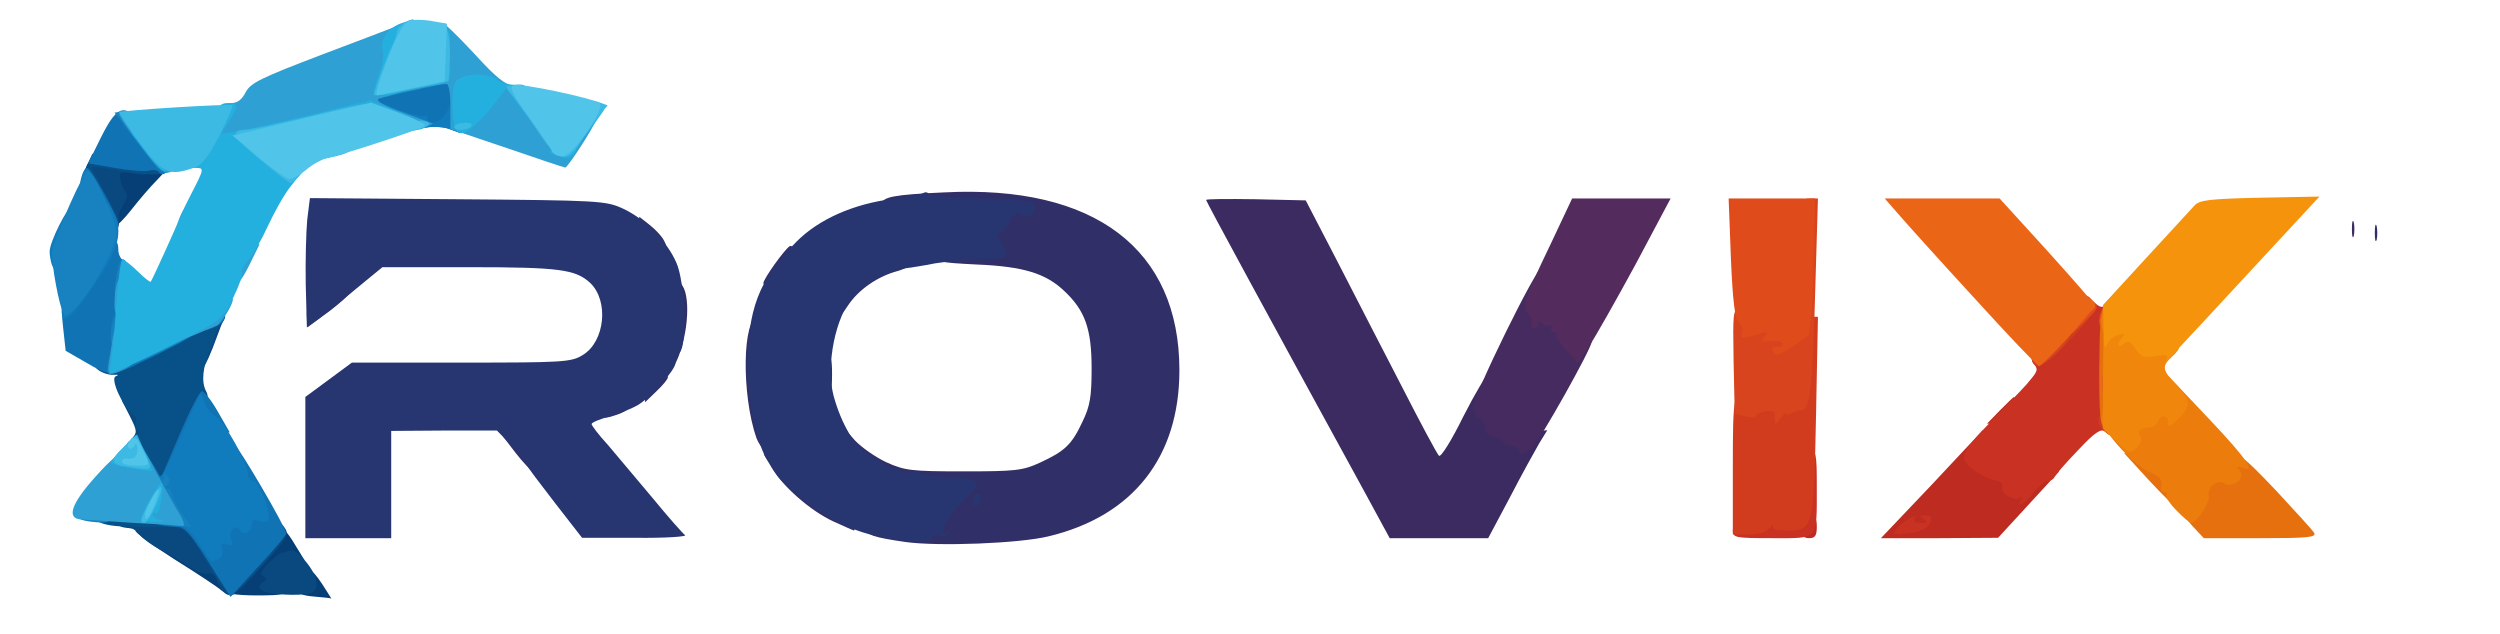 <?xml version="1.0" encoding="utf-8"?>
<!DOCTYPE svg PUBLIC "-//W3C//DTD SVG 1.0//EN" "http://www.w3.org/TR/2001/REC-SVG-20010904/DTD/svg10.dtd">
<svg version="1.0" xmlns="http://www.w3.org/2000/svg" width="655px" height="166px" viewBox="0 0 655 166" preserveAspectRatio="xMidYMid meet">
 <g fill="#053f75">
  <path d="M82.3 156.3 c-3.5 -0.3 -4.3 -0.8 -4.3 -2.4 0 -1 0.5 -1.9 1 -1.9 0.6 0 1 -0.7 1 -1.5 0 -2.6 1.6 -1.7 4.4 2.5 1.4 2.2 2.5 3.9 2.4 3.8 -0.2 -0.1 -2.2 -0.3 -4.5 -0.5z"/>
  <path d="M58 154.7 c-0.8 -0.8 -6.3 -4.4 -12.2 -8.1 -6 -3.8 -10.6 -7.2 -10.3 -7.6 0.3 -0.4 -0.3 -0.7 -1.2 -0.6 -0.9 0 -1.8 -0.5 -2 -1.2 -0.4 -1 0.5 -1.3 3.3 -1 3.2 0.2 4 0.7 4.2 2.6 0.3 1.6 1 2.2 2.8 2.2 2.9 0 8.4 2.6 8.4 4 0 0.5 1.9 1.3 4.2 1.7 3.3 0.7 4.4 1.4 4.9 3.3 0.4 1.4 0.7 2 0.8 1.4 0.2 -1.6 11.1 -13.4 12.4 -13.4 0.7 0 2.4 2 3.8 4.4 l2.7 4.4 -3.4 1.8 c-3.3 1.8 -4.4 3.4 -2.4 3.4 0.6 0 1 0.9 1 2 0 1.8 -0.7 2 -7.8 2 -5.1 0 -8.3 -0.5 -9.2 -1.3z"/>
  <path d="M28 58.5 c0 -0.8 -0.4 -1.5 -1 -1.5 -0.5 0 -1 -1.6 -1 -3.5 0 -1.9 0.5 -3.5 1 -3.5 0.6 0 1 -1.9 1 -4.1 l0 -4.2 7.7 0.7 c4.2 0.3 7.8 0.8 8.1 1.1 0.3 0.2 -0.9 1.9 -2.6 3.6 -1.7 1.7 -4.8 5.3 -6.9 8 -3.8 4.8 -6.3 6.2 -6.3 3.4z"/>
 </g>
 <g fill="#312f67">
  <path d="M237.2 142 c-8.2 -1.2 -10.2 -1.8 -10.2 -3.5 0 -1.1 1.8 -1.4 8.2 -1.2 5.6 0.1 8.2 -0.2 8.5 -1 0.3 -0.7 1.5 -2.8 2.8 -4.8 l2.4 -3.5 -4.7 0 c-5.7 0 -15.5 -2.4 -16 -3.9 -0.2 -0.6 -0.9 -1.1 -1.6 -1.1 -0.8 0 -2.5 -0.9 -4 -2.1 -1.9 -1.5 -2.6 -3 -2.6 -5.5 0 -1.9 0.2 -3.4 0.5 -3.4 0.3 0 1.9 1.5 3.5 3.4 1.7 1.8 5.4 4.4 8.2 5.7 4.8 2.2 6.6 2.4 20.3 2.4 13.5 0 15.5 -0.2 20 -2.3 6.5 -3 8.3 -4.7 11.1 -10.7 2 -4.1 2.4 -6.6 2.4 -14 0 -10.3 -1.7 -15.1 -7.1 -20.2 -4.9 -4.7 -10.8 -6.5 -23.1 -7 -9.7 -0.5 -10.8 -0.7 -10.8 -2.4 0 -1.7 0.8 -1.9 6.5 -1.9 l6.5 0 0 -3.4 c0 -2.1 0.6 -3.6 1.5 -4 0.8 -0.3 1.5 -1 1.5 -1.6 0 -0.6 -5.4 -1 -15 -1 -12.1 0 -15 -0.3 -15 -1.4 0 -2 3 -2.6 16.5 -3.2 39.3 -2 61.5 14.9 61.5 46.6 0 22.8 -12.2 38.2 -34.2 43.5 -7.7 1.9 -29.1 2.7 -37.6 1.5z"/>
  <path d="M218.3 136.6 c-6 -2.8 -13.3 -9.2 -16.2 -14.2 l-2 -3.4 2.9 0 c2.8 0 3 0.3 3 3.5 0 3.1 0.3 3.5 2.6 3.5 2.2 0 10.3 5.2 11.2 7.3 0.2 0.4 1.2 0.7 2.3 0.7 1.4 0 1.9 0.7 1.9 2.5 0 1.4 -0.1 2.5 -0.2 2.5 -0.2 0 -2.6 -1.1 -5.5 -2.4z"/>
  <path d="M135.2 118.8 l-3.3 -4.3 2.6 -0.3 c1.4 -0.2 3.3 0.2 4.1 0.9 1.5 1.2 2 7.9 0.6 7.9 -0.4 0 -2.2 -1.9 -4 -4.2z"/>
  <path d="M198.2 114.8 c-4 -11.4 -3.7 -31.8 0.5 -31.8 1.3 0 1.5 1.1 1 7.3 -0.4 3.9 -0.2 9.9 0.3 13.2 2.3 13.7 2.3 14.5 0.8 14.5 -0.8 0 -1.9 -1.5 -2.6 -3.2z"/>
  <path d="M158 107.4 c0 -2.1 0.5 -2.4 3.5 -2.4 2.2 0 3.5 0.5 3.5 1.3 0 0.8 -1.6 1.8 -3.5 2.4 -3.3 1.1 -3.5 1 -3.5 -1.3z"/>
  <path d="M169 101.7 c0 -3.4 0.2 -3.7 3 -3.7 1.7 0 3 0.4 3 0.8 0 0.5 -1.3 2.1 -3 3.7 l-3 2.9 0 -3.7z"/>
  <path d="M214 98 c0 -4.3 0.3 -5 2 -5 1.7 0 2 0.7 2 5 0 4.3 -0.3 5 -2 5 -1.7 0 -2 -0.7 -2 -5z"/>
  <path d="M174 93.5 c0 -1.9 0.5 -3.5 1 -3.5 0.6 0 1 -3.3 1 -8 0 -6.2 0.3 -8 1.4 -8 3.1 0 3.6 9.7 0.9 17.9 -1.9 6 -4.3 6.9 -4.3 1.6z"/>
  <path d="M80.4 82.9 c-0.1 -2.5 0.2 -2.9 2.7 -2.9 2.4 0 2.9 -0.4 2.9 -2.5 0 -2.2 0.4 -2.5 3.7 -2.5 l3.6 0 -2.2 2.4 c-1.2 1.3 -4.1 3.7 -6.4 5.3 l-4.2 3.1 -0.1 -2.9z"/>
  <path d="M218 80.6 c0 -2 0.5 -3.6 1 -3.6 0.6 0 1 -0.5 1 -1.1 0 -2 2.9 -3.9 5.9 -3.9 2.4 0 3.1 -0.4 3.1 -1.9 0 -2.2 1.9 -3.1 6.6 -3.1 4.8 0 4.5 2.6 -0.4 4 -5.2 1.4 -10.2 4.8 -13 9 -3.1 4.7 -4.2 4.9 -4.2 0.6z"/>
  <path d="M200 74.2 c0 -1.1 5.5 -8.8 6.9 -9.7 0.7 -0.4 1.1 0.7 1.1 2.9 0 2 -0.4 3.6 -0.9 3.6 -0.5 0 -1.1 0.9 -1.4 2 -0.3 1.4 -1.4 2 -3.1 2 -1.4 0 -2.6 -0.4 -2.6 -0.8z"/>
  <path d="M168.2 63.4 c-0.7 -0.8 -1.2 -2.6 -1 -4 l0.3 -2.6 2.8 2.2 c1.5 1.2 3.2 3 3.7 4.1 0.9 1.7 0.7 1.9 -1.7 1.9 -1.5 -0.1 -3.4 -0.7 -4.1 -1.6z"/>
  <path d="M622.2 61 c0 -1.9 0.2 -2.7 0.5 -1.7 0.2 0.9 0.2 2.5 0 3.5 -0.3 0.9 -0.5 0.1 -0.5 -1.8z"/>
 </g>
 <g fill="#3b2b61">
  <path d="M357.2 128.3 c-24.3 -44.4 -41.2 -75.5 -41.2 -75.9 0 -0.3 5.9 -0.3 13 -0.2 l13.1 0.3 8.3 16 c4.5 8.8 12.2 23.7 17 33 4.8 9.4 9.1 17.4 9.6 17.9 0.5 0.5 3.3 -4 6.4 -10.3 3.1 -6.1 6.1 -11.1 6.6 -11.1 1.5 0 1.2 7 -0.2 7 -0.8 0.1 -0.6 0.6 0.5 1.4 0.9 0.7 1.7 2 1.7 2.9 0 0.9 1.1 1.9 2.5 2.3 1.4 0.3 2.5 1 2.5 1.4 0 0.5 1.9 0.6 4.2 0.2 l4.2 -0.5 -2.1 3.4 c-1.1 1.9 -4.6 8.2 -7.7 14.2 l-5.7 10.7 -12.9 0 -12.9 0 -6.9 -12.7z"/>
  <path d="M616.2 60 c0 -1.9 0.2 -2.7 0.5 -1.7 0.2 0.9 0.2 2.5 0 3.5 -0.3 0.9 -0.5 0.1 -0.5 -1.8z"/>
 </g>
 <g fill="#273671">
  <path d="M234.7 141.3 c-0.1 0 -1.7 -0.3 -3.5 -0.6 -6.5 -1 -13.4 -4.2 -20 -9.2 -3.7 -2.8 -7.2 -6.1 -7.7 -7.2 -0.6 -1.2 -1.6 -2.8 -2.3 -3.6 -2.5 -3 -5.3 -15.6 -5.3 -24.2 -0.1 -15.3 2.9 -23.3 12.7 -33.1 5.9 -6 15.1 -10 25.4 -11.3 3.8 -0.5 7.3 -1.2 7.9 -1.5 0.5 -0.4 1.2 -0.2 1.5 0.2 0.3 0.5 5.4 1 11.3 1.1 5.9 0.1 11.7 0.3 12.8 0.6 1.1 0.2 2.3 0.4 2.8 0.4 1.1 0.1 0.9 2.9 -0.3 3.6 -0.6 0.4 -1.7 0.2 -2.4 -0.4 -0.9 -0.8 -1.7 -0.3 -3 1.9 -0.9 1.7 -2.2 3 -2.8 3 -0.7 0 -0.7 0.4 0 1.2 0.5 0.7 1.2 2.2 1.6 3.4 0.6 2 0.3 2.1 -6.1 2.3 -3.8 0.1 -9.3 0.6 -12.3 1.1 -3 0.6 -6.8 1.2 -8.5 1.4 -3.5 0.4 -10.2 4.1 -12.8 7.1 -4.8 5.3 -7.4 18.2 -5.3 26.2 2 7.3 5.6 13.5 9.1 15.3 1.6 0.8 3.6 2.1 4.3 2.8 0.8 0.7 2.1 1.1 2.8 0.8 0.8 -0.3 1.4 0 1.4 0.5 0 0.7 1.1 0.9 2.5 0.7 1.4 -0.3 2.5 -0.2 2.5 0.2 0 0.3 2.6 0.8 5.7 0.9 10.1 0.4 11.3 1.3 6.6 5.4 -4.2 3.7 -8.4 11.1 -5.1 9.1 0.6 -0.4 0.8 -0.3 0.5 0.4 -0.4 0.5 -1.6 0.8 -2.7 0.5 -1.1 -0.3 -2 0 -2 0.6 0 0.8 -1.6 1.1 -4.6 0.9 -2.5 -0.2 -4.6 -0.4 -4.7 -0.5z"/>
  <path d="M80 122.5 l0 -18.5 6.1 -4.5 6.1 -4.5 28.7 0 c26.6 0 28.8 -0.1 31.8 -2 5.8 -3.5 6.9 -14.2 1.9 -18.9 -3.8 -3.5 -8 -4.1 -31.7 -4.1 l-22.7 0 -4.4 3.6 c-2.3 1.9 -5.2 4.3 -6.3 5.2 -1.1 0.9 -3.6 2.9 -5.5 4.3 l-3.6 2.6 -0.3 -11.3 c-0.1 -6.2 0.1 -13.8 0.4 -16.9 l0.7 -5.6 38.7 0.3 c36.9 0.3 38.8 0.4 43.2 2.4 5.9 2.7 11.6 8.5 14.1 14.2 2.3 5.1 2.9 21.5 0.9 23.5 -0.6 0.6 -1.1 1.8 -1.1 2.7 0 1.9 -6.3 9 -10 11.2 -1.4 0.8 -4.6 2.1 -7.2 2.9 -2.7 0.7 -4.8 1.6 -4.8 2 0 0.4 1.9 2.9 4.3 5.5 2.3 2.7 7.6 9 11.7 13.9 4.1 5 7.9 9.3 8.5 9.7 0.5 0.4 -5.3 0.8 -13 0.7 l-14 0 -7 -9 c-3.8 -4.9 -7.5 -9.8 -8.1 -10.9 -0.5 -1 -2.4 -3.3 -4.1 -5 l-3.1 -3.2 -13.9 0 -13.8 0.1 0 14.1 0 14 -11.2 0 -11.3 0 0 -18.5z"/>
  <path d="M255 131.6 c0 -0.8 0.5 -1.8 1 -2.1 0.6 -0.3 1 0.1 1 0.9 0 0.8 -0.4 1.8 -1 2.1 -0.5 0.3 -1 -0.1 -1 -0.9z"/>
 </g>
 <g fill="#452b5f">
  <path d="M398 118 c0 -0.5 -0.9 -1 -2 -1 -1.1 0 -2 -0.4 -2 -0.9 0 -0.5 -1.1 -1.2 -2.5 -1.5 -1.6 -0.4 -2.5 -1.3 -2.5 -2.5 0 -1 -0.7 -2.1 -1.5 -2.5 -0.8 -0.3 -1.5 -1.6 -1.5 -3 0 -2.9 16.5 -36.6 18 -36.6 1.3 0 1.3 5.6 0 8 -0.9 1.6 -0.5 2.1 2.5 3.1 1.9 0.7 3.8 2.2 4.1 3.3 0.9 2.7 2.9 4.6 4.8 4.6 0.9 0 1.6 0.3 1.6 0.6 0 1.7 -13.7 26.1 -15.5 27.6 -2.3 2 -3.5 2.2 -3.5 0.8z"/>
 </g>
 <g fill="#0a4880">
  <path d="M58.3 154.8 c-0.6 -0.7 -1.3 -2.1 -1.6 -3.1 -0.4 -1.1 -1.4 -1.7 -2.4 -1.4 -1 0.2 -3.1 -0.6 -4.8 -1.8 -1.6 -1.2 -4.9 -3.2 -7.2 -4.3 -2.3 -1.2 -4.8 -3 -5.5 -3.9 -0.7 -1 -1.9 -1.8 -2.5 -1.9 -2.9 -0.2 -3.3 -0.5 -3.3 -1.9 0 -2.4 19.1 -2.2 21.2 0.3 2.3 2.7 5.8 9.2 5.8 10.8 0 0.8 0.6 1.4 1.4 1.4 1.5 0 2.6 2.1 2.6 5.1 0 2.1 -2.3 2.5 -3.7 0.7z"/>
  <path d="M70.3 155.3 c-2.5 -0.5 -3 -1.8 -1.2 -2.9 0.8 -0.5 0.7 -0.9 -0.1 -1.4 -1 -0.6 -0.6 -1.5 1.3 -3.4 1.5 -1.5 2.9 -2.6 3.2 -2.7 0.2 0 1.2 -0.2 2.1 -0.6 1.2 -0.4 2.6 0.5 4.5 2.8 3.2 3.8 3.7 7.4 1.3 8.3 -1.7 0.6 -7.5 0.6 -11.1 -0.1z"/>
  <path d="M63 150.7 c0 -2 0.4 -3.7 1 -3.7 0.5 0 2 -1.1 3.4 -2.5 1.4 -1.4 3 -2.5 3.6 -2.5 0.5 0 1 -1.1 1 -2.5 0 -2.9 1.5 -3.3 2.9 -0.7 0.7 1.3 -0.4 3.1 -5.5 8.7 l-6.4 6.9 0 -3.7z"/>
  <path d="M40 122.5 c0 -0.9 -0.9 -1.5 -2.5 -1.5 -1.8 0 -2.5 -0.5 -2.5 -2 0 -1.1 -0.5 -2 -1.2 -2 -0.6 0 -0.4 -0.8 0.6 -1.9 1.6 -1.8 1.6 -2.1 -0.4 -6.1 l-2.1 -4.1 3.3 0.3 c3 0.3 3.4 0.7 4.2 4.6 0.5 2.3 1.2 4.2 1.5 4.2 0.6 0 2.1 -3 4 -8.2 0.9 -2.3 1.6 -2.8 4.6 -2.8 3.2 0 3.5 0.3 3.5 2.9 0 3.3 -3.8 13.1 -5.1 13.1 -0.5 0 -0.9 1.1 -0.9 2.5 0 2.2 -0.4 2.5 -3.5 2.5 -2.4 0 -3.5 -0.5 -3.5 -1.5z"/>
  <path d="M50 96.8 c0 -1.3 0.8 -4.9 1.7 -8 1.6 -5.1 2.1 -5.8 4.4 -5.8 l2.7 0 -3 8 c-3 7.7 -5.8 10.5 -5.8 5.8z"/>
  <path d="M27.4 58.8 c-0.4 -1.3 -1.7 -3.9 -3 -5.8 -2.6 -3.7 -3 -7 -1.4 -10.1 1.2 -2.1 3.6 -2.3 11.4 -1.3 3.7 0.5 4.6 1.1 4.6 2.6 0 1.7 -0.5 1.9 -4 1.3 -3.7 -0.6 -3.9 -0.5 -3.5 1.6 0.3 1.2 0.9 2.7 1.4 3.2 0.6 0.6 0.4 1.8 -0.5 3.2 -0.8 1.3 -1.4 2.7 -1.3 3.1 0.8 4.4 -2.4 6.2 -3.7 2.2z"/>
 </g>
 <g fill="#532c5d">
  <path d="M410.4 91.8 c-1.6 -1.8 -2.8 -3.6 -2.6 -4 0.1 -0.5 -0.3 -0.8 -0.9 -0.8 -0.5 0 -0.7 -0.6 -0.3 -1.2 0.4 -0.7 0.4 -1 -0.1 -0.6 -0.4 0.4 -1.4 0.3 -2.2 -0.3 -0.9 -0.9 -1.3 -0.8 -1.3 0 0 0.6 -0.5 1.1 -1.1 1.1 -0.6 0 -0.9 -0.6 -0.7 -1.2 0.3 -0.7 -0.1 -1.8 -0.8 -2.5 -1.7 -1.8 -1 -4.1 5.7 -18 l5.8 -12.3 12.9 0 12.9 0 -9.2 17.3 c-5.1 9.4 -10.6 19.1 -12.2 21.5 l-2.9 4.2 -3 -3.2z"/>
 </g>
 <g fill="#085088">
  <path d="M55.5 149.4 c-7.5 -12.2 -6.5 -11.5 -16.3 -11.3 -9.9 0.1 -14.2 -0.7 -14.2 -2.7 0 -1.1 1.9 -1.4 8.3 -1.4 12.1 0 18.8 1 19.5 2.9 0.3 0.9 0.8 1.8 1.1 2.1 1.4 1.2 6.1 9.1 6.1 10.2 0 0.9 0.3 0.9 1.2 0 0.7 -0.7 2 -1.2 3 -1.2 1.2 0 1.8 -0.8 1.8 -2.3 0 -2.7 4.8 -7.7 7.3 -7.7 0.9 0 1.7 0.7 1.7 1.6 0 1.8 -12.9 16.4 -14.5 16.4 -0.5 0 -2.8 -3 -5 -6.6z"/>
  <path d="M36 122.8 c-3.6 -6.3 -3.6 -6.3 -0.9 -8.1 1.3 -1 1.7 -1.7 1 -2.2 -0.6 -0.3 -0.8 -1.1 -0.5 -1.7 0.4 -0.6 0 -1.6 -0.8 -2.2 -2.6 -1.9 -6 -9.4 -4.5 -10 0.8 -0.3 0.7 -0.5 -0.3 -0.4 -2 0.2 -5 -1.2 -5 -2.3 0 -0.5 0.6 -0.9 1.3 -0.9 0.7 0 7.3 -2.9 14.7 -6.5 12.5 -6.1 18 -7.8 18 -5.6 0 0.5 -0.6 1.6 -1.2 2.3 -0.7 0.7 -1.3 1.8 -1.4 2.3 0 0.6 -0.6 2.4 -1.3 4 -2 4.6 -2.4 8.6 -1.1 11 1 1.8 0.4 3.9 -3.7 13.8 -4.7 11.5 -4.9 11.7 -8 11.7 -2.9 0 -3.6 -0.6 -6.3 -5.2z"/>
  <path d="M24.9 54.5 c-0.7 -1.9 -1.6 -3.5 -2 -3.5 -1.7 0 -1.9 -4 -0.3 -7.3 l1.6 -3.4 8.7 -0.1 c8.9 0 12.1 0.9 12.1 3.3 0 2.4 -4.6 2.8 -13 1.3 -4.4 -0.8 -8 -1.3 -8 -1 0 0.2 1.6 3.2 3.5 6.6 1.9 3.5 3.5 6.6 3.5 6.9 0 0.4 -1.1 0.7 -2.4 0.7 -1.9 0 -2.8 -0.8 -3.7 -3.5z"/>
 </g>
 <g fill="#bd2b21">
  <path d="M472 138 c0 -2.3 0.4 -3 2 -3 1.6 0 2 0.7 2 3 0 2.3 -0.4 3 -2 3 -1.6 0 -2 -0.7 -2 -3z"/>
  <path d="M506.2 126.9 l13.3 -14.2 0.3 4 c0.2 3.2 0.8 4.3 2.8 5.2 1.4 0.6 3.1 1.1 3.9 1.1 0.9 0 1.5 0.9 1.5 2.2 l0 2.1 2.4 -2.2 c1.7 -1.6 3.3 -2.2 5.7 -1.9 l3.4 0.3 -8 8.7 -8 8.7 -15.3 0.1 -15.4 0 13.4 -14.1z"/>
  <path d="M524 107.5 c1.9 -1.9 3.5 -3.5 3.7 -3.5 0.2 0 0.3 1.6 0.3 3.5 0 3.4 -0.1 3.5 -3.7 3.5 l-3.7 0 3.4 -3.5z"/>
  <path d="M532.5 99 c1.5 -1.6 1.5 -2.2 0.5 -3.5 -1.1 -1.3 -0.8 -1.5 1.9 -1.5 2.9 0 3.1 0.2 3.1 3.5 0 3.4 -0.1 3.5 -3.7 3.5 -3.5 0 -3.6 0 -1.8 -2z"/>
 </g>
 <g fill="#c93223">
  <path d="M454 139 c0 -1.5 0.7 -2 2.9 -2 1.6 0 3.1 -0.6 3.4 -1.4 0.4 -1 2.4 -1.6 5.9 -1.8 l5.3 -0.3 0.3 -7.7 c0.3 -7 0.5 -7.8 2.2 -7.8 1.8 0 2 0.7 2 9.3 0 14.5 0.6 13.7 -11.6 13.7 -9.7 0 -10.4 -0.1 -10.4 -2z"/>
  <path d="M496.9 138.6 c1.7 -2.1 5.7 -4.4 4.7 -2.7 -0.5 0.7 0.2 1.1 1.6 1.1 1.8 0 2 -0.2 0.8 -1 -1.3 -0.8 -1.2 -1 0.3 -1 0.9 0 1.7 0.3 1.7 0.8 -0.1 2.1 -2.2 3.5 -6.1 3.9 -4 0.5 -4.2 0.4 -3 -1.1z"/>
  <path d="M529.6 130.8 c0.4 -0.7 0.3 -0.8 -0.4 -0.4 -1.6 1 -5.2 -1.2 -4.6 -2.8 0.3 -0.9 -0.5 -1.5 -2.3 -1.9 -1.6 -0.3 -4.1 -1.7 -5.7 -3 -3.7 -3.2 -3.3 -3.8 10 -17.4 7.1 -7.3 7.8 -8.4 6.5 -9.8 -1.3 -1.3 -0.7 -2.2 4.9 -8.2 3.5 -3.7 6.9 -7.4 7.7 -8.2 1.1 -1.3 1.5 -1.2 3.1 0.2 1.4 1.3 2.1 1.4 3 0.5 0.9 -0.9 1.2 2.9 1.2 16.6 0 15.2 -0.2 17.7 -1.4 16.7 -1.1 -0.9 -2.6 0 -7.2 4.9 -3.3 3.4 -6 6.6 -6.2 7.1 -0.2 0.5 -1 0.9 -1.8 0.9 -0.7 0 -2.3 1.4 -3.6 3 -2 2.8 -4.8 4.4 -3.2 1.8z"/>
 </g>
 <g fill="#d03c1d">
  <path d="M454 123.3 c0 -21 0.1 -21.3 5.1 -21.3 2.2 0 3.9 0.5 3.9 1 0 0.6 1.7 1 3.9 1 3.8 0 3.8 0 4.5 -4.6 0.3 -2.6 0.6 -7.3 0.6 -10.5 0 -5.4 0.2 -5.9 2.1 -5.9 l2.2 0 -0.5 25.8 c-0.6 29.7 -0.7 30.2 -7.6 30.2 -3.1 0 -4.1 -0.3 -3.7 -1.2 0.4 -0.7 0 -0.5 -0.8 0.5 -0.9 1.1 -2.8 1.7 -5.6 1.7 l-4.1 0 0 -16.7z"/>
  <path d="M551 112.7 c-1.9 -1.4 -1.4 -4.7 0.6 -4.7 0.9 0 1.4 1.1 1.4 3 0 3.4 0 3.4 -2 1.7z"/>
  <path d="M532.4 94.5 c-0.8 -2.1 0.4 -3.5 3.2 -3.5 1.8 0 2.4 -0.5 2.4 -2.3 0 -3.4 4.2 -6.9 7.6 -6.5 2.8 0.3 2.8 0.3 -3.5 7.1 -6.3 6.7 -8.7 8 -9.7 5.2z"/>
 </g>
 <g fill="#1073b3">
  <path d="M54.6 147.2 c-4.9 -7.8 -6.3 -9.2 -8.5 -9.2 -4.1 0 -7.1 -1.1 -7.1 -2.6 0 -1.5 2.3 -1.7 9.4 -0.8 3.7 0.6 4.7 1.1 5.2 3 0.7 2.6 2.9 2.2 3.7 -0.7 0.3 -1.3 1.4 -1.9 3.1 -1.9 1.4 0 2.6 -0.4 2.6 -1 0 -0.5 0.7 -1 1.6 -1 1.1 0 1.4 -0.5 1 -1.6 -0.3 -0.9 -0.6 -1.8 -0.6 -2 0 -0.2 -0.6 -0.4 -1.3 -0.4 -1.4 0 -3.7 -6.6 -3.7 -10.6 0 -1.5 0.5 -2.4 1.2 -2.2 1.1 0.4 13.8 22.1 13.8 23.6 0 0.4 -3.3 4.3 -7.3 8.6 l-7.3 8 -5.8 -9.2z"/>
  <path d="M38 127.1 c-1.2 -2.3 -1.4 -8.1 -0.2 -8.1 0.4 0 1.6 1.4 2.6 3.1 l1.8 3.1 4.8 -11.3 c2.7 -6.3 5.3 -11.4 5.9 -11.4 0.6 0 2.5 2.4 4.2 5.4 l3.1 5.4 -3.9 -0.5 -3.9 -0.6 -3.5 8.4 c-3.3 8 -3.5 8.4 -6.6 8.4 -2.2 0 -3.6 -0.6 -4.3 -1.9z"/>
  <path d="M22.4 94.9 l-5.2 -3 -0.7 -6.4 c-0.6 -5.7 -0.4 -6.7 1.5 -8.7 1.2 -1.3 3.7 -4.9 5.6 -8 3.8 -6.3 7.4 -7.9 7.4 -3.4 0 1.3 0.7 2.7 1.6 3 1.7 0.6 1.6 3.4 -0.2 18.9 l-0.6 4.7 3.6 0 c4.8 0 4.5 1.7 -0.6 4 -5.6 2.5 -6.3 2.5 -12.4 -1.1z"/>
  <path d="M53 84.5 c0 -2.1 0.5 -2.5 3 -2.5 4.3 0 3.6 2.6 -1.2 4.3 -1.4 0.5 -1.8 0.1 -1.8 -1.8z"/>
  <path d="M27 58.5 c0 -0.8 -0.4 -1.5 -0.8 -1.5 -1.1 0 -3.2 -4.6 -3.2 -7 0 -1 -0.5 -2 -1.1 -2.2 -1 -0.3 -0.2 -3.8 1 -3.8 0.9 0 8.1 13 8.1 14.6 0 0.8 -0.9 1.4 -2 1.4 -1.1 0 -2 -0.7 -2 -1.5z"/>
  <path d="M41.6 45.1 c-0.3 -0.5 -1.5 -0.7 -2.5 -0.4 -1.1 0.3 -5.1 0 -9 -0.7 l-7 -1.2 3.4 -6.9 c4.6 -9.1 6.4 -9.2 12.8 -0.9 4.5 5.8 5.8 9.2 3.8 10.5 -0.5 0.3 -1.2 0.1 -1.5 -0.4z"/>
  <path d="M118 33.9 c-1.4 -0.6 -4.2 -0.8 -6.3 -0.5 -2.6 0.4 -5.8 -0.1 -10.2 -1.6 -6.2 -2.2 -6.5 -2.5 -6.5 -5.5 0 -3.1 0.1 -3.2 7.3 -4.8 3.9 -0.9 9.8 -1.9 13 -2.2 l5.7 -0.6 0 8.2 c0 4.4 -0.1 8.1 -0.2 8 -0.2 0 -1.4 -0.5 -2.8 -1z"/>
 </g>
 <g fill="#d7441d">
  <path d="M465 109.4 c0 -1.7 -0.5 -2 -2.5 -1.6 -1.4 0.2 -2.5 0.8 -2.5 1.2 0 0.5 -1.2 0.5 -2.7 0.1 l-2.8 -0.7 -0.3 -13.7 c-0.2 -13 -0.2 -13.7 1.7 -13.7 1.1 0 2.6 0.7 3.5 1.5 0.8 0.8 2.6 1.5 4 1.5 1.4 0 2.6 0.5 2.6 1 0 0.6 0.9 1 1.9 1 3.1 0 4.1 -5.1 4.1 -20.1 0 -13.6 0.1 -13.9 2.2 -13.9 l2.1 0 -0.7 23.8 c-0.7 26.2 -1.4 31.7 -3.6 31.7 -0.8 0 -2.1 0.4 -2.7 0.8 -0.7 0.5 -1.3 0.5 -1.3 0.1 0 -0.4 -0.7 0.1 -1.5 1.2 -1.4 1.9 -1.4 1.9 -1.5 -0.2z"/>
  <path d="M534 93.2 c0 -3.5 2.7 -6.2 6.4 -6.2 2.6 0 2.6 0 1 2.5 -0.9 1.4 -3 3.5 -4.5 4.6 l-2.9 2 0 -2.9z"/>
 </g>
 <g fill="#df4b1b">
  <path d="M464.5 92 c-0.6 -0.9 0.1 -1.4 1.8 -1.1 0.4 0 0.7 -0.3 0.7 -0.9 0 -0.5 -1.4 -0.8 -3 -0.6 -2.5 0.3 -2.8 0.1 -1.9 -1 1.4 -1.7 1.3 -1.7 -2.9 -0.4 -2.9 0.8 -3.3 0.7 -2.8 -0.7 0.4 -0.8 0 -2.1 -0.8 -2.7 -1 -0.8 -1.6 -5.2 -2.1 -16.8 l-0.6 -15.8 11.3 0 11.3 0 -0.3 14.2 c-0.1 7.9 -0.4 15.7 -0.7 17.3 -0.3 1.7 -0.5 3.4 -0.4 3.9 0 0.7 -7.5 5.6 -8.6 5.6 -0.2 0 -0.7 -0.4 -1 -1z"/>
  <path d="M543 83.9 c0 -2.2 0.7 -4.2 1.8 -5.3 1.8 -1.5 2 -1.5 3.5 0.2 1.6 1.7 1.5 2 -1.8 5.2 l-3.5 3.4 0 -3.5z"/>
  <path d="M550 83.7 c0 -1.3 0.7 -3 1.5 -3.7 1.3 -1.1 1.5 -0.9 1.5 1.3 0 1.3 -0.7 3 -1.5 3.7 -1.3 1.1 -1.5 0.9 -1.5 -1.3z"/>
 </g>
 <g fill="#107bbd">
  <path d="M52.2 142.5 c-1.7 -2.8 -3.4 -4.5 -4.7 -4.5 -1.1 0 -3 -0.3 -4.3 -0.6 -1.9 -0.6 -2.2 -1.1 -1.7 -3.5 0.4 -1.8 0.2 -2.9 -0.4 -2.9 -0.6 0 -1.1 -1.9 -1.1 -4.2 0.1 -3.5 0.3 -4 1.1 -2.5 0.9 1.6 1.9 0.1 6 -9.4 2.7 -6.1 5.1 -11.4 5.3 -11.7 0.3 -0.2 0.8 0.7 1.1 2.1 0.4 1.3 1.7 3 2.9 3.7 2.3 1.2 8.6 12.5 8.6 15.4 0 0.9 0.6 1.6 1.4 1.6 1.4 0 4.8 8.8 3.9 10.2 -0.2 0.5 -1.3 0.6 -2.4 0.3 -1.3 -0.4 -1.9 -0.2 -1.9 0.9 0 2 -2 3.1 -3 1.6 -1.2 -1.9 -3.2 -0.1 -2.4 2.2 0.5 1.7 0.3 2 -1.1 1.4 -1.4 -0.5 -1.6 -0.2 -1.2 1.3 0.4 1.7 -0.9 3.1 -2.9 3.1 -0.3 0 -1.7 -2 -3.2 -4.5z"/>
  <path d="M28 96.8 c0 -3 1.3 -5.8 2.7 -5.8 2.2 0 1.3 6.4 -0.9 6.8 -1 0.2 -1.8 -0.2 -1.8 -1z"/>
  <path d="M34 93.6 c0 -2.5 1.7 -3.6 5.6 -3.6 1.4 0 2.4 -0.6 2.4 -1.4 0 -1.7 2.2 -2.6 6.1 -2.6 4.5 0 3.5 1.7 -3.2 5 -10.1 5.2 -10.9 5.3 -10.9 2.6z"/>
  <path d="M29 86.8 c0 -3 1.3 -5.8 2.6 -5.8 0.9 0 1.4 1.2 1.4 3.5 0 2.8 -0.4 3.5 -2 3.5 -1.1 0 -2 -0.6 -2 -1.2z"/>
  <path d="M16.5 83.1 c-0.9 -1.5 0.2 -6.1 1.5 -6.1 0.6 0 1 -0.7 1 -1.5 0 -0.7 0.6 -1.8 1.3 -2.2 0.6 -0.4 2.4 -3.1 3.9 -6 2.3 -4.4 2.6 -6 2.1 -10.2 -0.7 -5.7 0.4 -6.5 3 -2.2 2.9 4.9 2.2 9.3 -2.7 16.8 -5.8 9.1 -9.2 12.8 -10.1 11.4z"/>
  <path d="M31 70.3 c0 -1.3 0.5 -2.3 1 -2.3 1.3 0 1.3 1.1 0 3 -0.8 1.2 -1 1.1 -1 -0.7z"/>
  <path d="M13.6 69.4 c-0.3 -0.9 -0.6 -2.4 -0.6 -3.5 0 -2.5 4.7 -11.9 6 -11.9 1.5 0 1.1 6.1 -0.5 9 -0.8 1.4 -1.4 3.7 -1.5 5.3 0 3 -2.4 3.8 -3.4 1.1z"/>
  <path d="M21 48.3 c0 -1 0.4 -2.4 0.9 -3.2 0.7 -1 1.2 -0.8 2.5 1 2.2 3.2 2 3.9 -0.9 3.9 -1.7 0 -2.5 -0.5 -2.5 -1.7z"/>
  <path d="M36.9 38.8 c-1.8 -2.4 -3.7 -4.9 -4.2 -5.5 -0.7 -1 -0.2 -1.3 2.2 -1.3 2.4 0 3.1 0.4 3.1 2 0 1.1 0.7 2 1.5 2 1 0 1.5 1.1 1.5 3.5 0 1.9 -0.2 3.5 -0.4 3.5 -0.2 0 -1.9 -1.9 -3.7 -4.2z"/>
  <path d="M118 33.9 c-1.4 -0.6 -3.8 -0.8 -5.5 -0.6 -1.6 0.3 -5.1 0.1 -7.7 -0.5 -4.1 -0.8 -4.8 -1.3 -4.8 -3.4 l0 -2.4 5.2 2 c2.8 1 5.5 1.7 6 1.4 0.4 -0.3 0.8 0 0.8 0.5 0 2.4 3.9 1 5.2 -1.9 2 -4.5 3.8 -3.8 3.8 1.5 0 2.5 -0.1 4.5 -0.2 4.4 -0.2 0 -1.4 -0.5 -2.8 -1z"/>
  <path d="M100.7 23.5 c0.4 -1.8 1.5 -2.4 6.8 -3.3 8.2 -1.6 10.5 -1.5 10.5 0.2 0 1 -2 1.8 -5.7 2.6 -3.2 0.6 -7.2 1.5 -8.9 1.9 -2.8 0.8 -3 0.7 -2.7 -1.4z"/>
 </g>
 <g fill="#1782bf">
  <path d="M43.8 137.3 c-1 -0.2 -1.8 -1.2 -1.8 -2.1 0 -0.9 -0.7 -2.6 -1.5 -3.6 -1.5 -1.9 -2.1 -8.6 -0.9 -8.6 0.4 0 1.3 0.8 2 1.8 1.1 1.4 1.3 1.4 1.4 0.2 0 -1.3 0.1 -1.3 1 0 0.6 0.9 0.5 1.7 -0.3 2.2 -0.9 0.6 -0.9 0.8 0.1 0.8 0.6 0 1.2 0.6 1.2 1.3 0 0.7 1.1 2.9 2.5 5 l2.6 3.7 -2.3 -0.1 c-1.3 -0.1 -3.1 -0.3 -4 -0.6z"/>
  <path d="M21.8 136.3 c-1 -0.2 -1.8 -1.1 -1.8 -1.9 0 -1 1.3 -1.4 4.5 -1.4 3.8 0 4.5 0.3 4.5 2 0 1.5 -0.6 2 -2.7 1.9 -1.6 -0.1 -3.6 -0.3 -4.5 -0.6z"/>
  <path d="M28.3 95.9 c0.4 -1.3 0.7 -2.7 0.7 -3.1 0 -0.5 0.7 -0.8 1.6 -0.8 2.3 0 1.4 5.4 -1 5.8 -1.5 0.3 -1.8 0 -1.3 -1.9z"/>
  <path d="M38 91.7 c0 -2.6 1.6 -3.7 5.6 -3.7 1.5 0 2.4 -0.6 2.4 -1.5 0 -1 1.1 -1.5 3.5 -1.5 1.9 0 3.5 0.4 3.5 0.9 0 0.6 -3 2.4 -6.7 4.2 -3.8 1.8 -7.1 3.4 -7.5 3.6 -0.5 0.2 -0.8 -0.7 -0.8 -2z"/>
  <path d="M29 88.8 c0 -3.9 1.2 -6.8 2.6 -6.8 1 0 1.4 1.3 1.4 4.5 0 3.8 -0.3 4.5 -2 4.5 -1.4 0 -2 -0.7 -2 -2.2z"/>
  <path d="M16.7 82.3 c-1.2 -1.9 -3.4 -13.9 -3 -16.4 0.6 -4 8.6 -22 9.4 -21.2 2.7 2.8 7.4 13.3 7.4 16.3 -0.1 5.7 -12.1 24.1 -13.8 21.3z"/>
  <path d="M30 76.8 c0 -3.5 1.4 -8.8 2.2 -8.8 0.5 0 0.6 0.5 0.3 1 -0.3 0.6 -0.1 1 0.4 1 0.6 0 1.1 1.8 1.1 4 0 3.3 -0.3 4 -2 4 -1.1 0 -2 -0.6 -2 -1.2z"/>
  <path d="M39.1 41.4 l-3.2 -4.4 3 0 c2.4 0 3.1 0.4 3.1 2 0 1.1 0.7 2 1.5 2 1.9 0 2 3.6 0.1 4.3 -0.8 0.3 -2.6 -1.2 -4.5 -3.9z"/>
  <path d="M32.8 33 l-2.8 -3.5 2.6 -0.3 c3.3 -0.4 3.6 -0.1 3.2 3.9 l-0.3 3.4 -2.7 -3.5z"/>
  <path d="M105 31.5 l0 -2.4 4.5 1.7 c3.6 1.3 4.2 1.8 2.8 2.4 -1 0.3 -3 0.7 -4.5 0.7 -2.3 0.1 -2.8 -0.3 -2.8 -2.4z"/>
  <path d="M97 26.5 c0 -4.5 0 -4.5 3.5 -4.5 4.5 0 4.7 2.6 0.3 3.5 l-3.1 0.7 3.1 1.4 c4.2 1.7 4.1 3.4 -0.3 3.4 -3.5 0 -3.5 0 -3.5 -4.5z"/>
  <path d="M105 22 c0 -1.6 0.7 -2 3.5 -2 4 0 4.9 2.4 1.3 3.4 -3.8 1 -4.8 0.7 -4.8 -1.4z"/>
 </g>
 <g fill="#e6700d">
  <path d="M574.4 137.8 c-2.4 -2.7 -2.9 -4 -2.6 -7.5 0.3 -3.4 0.7 -4.2 2.8 -4.7 1.3 -0.4 2.4 -1.1 2.4 -1.6 0 -0.6 0.7 -1 1.5 -1 0.8 0 1.5 -0.7 1.5 -1.5 0 -0.8 1.4 -1.7 3.5 -2.1 3.4 -0.6 3.8 -0.3 12.8 9.1 5 5.4 9.6 10.4 10 11.1 0.7 1.2 -1.8 1.4 -14.1 1.4 l-14.8 0 -3 -3.2z"/>
  <path d="M563 125.8 l-6.5 -7.1 6.3 0.6 c3.5 0.3 6.5 0.7 6.7 0.9 0.8 0.8 1.7 12.8 0.9 12.8 -0.5 -0.1 -3.8 -3.3 -7.4 -7.2z"/>
  <path d="M551.8 113.3 c-1.6 -1.7 -1.8 -4 -1.8 -16.9 0.1 -11.5 0.4 -15.3 1.5 -16.8 0.8 -1.1 1.7 -1.7 2 -1.4 0.3 0.3 0.4 8.7 0.3 18.8 -0.3 17.4 -0.4 18.1 -2 16.3z"/>
  <path d="M547 80 c0 -1.9 0.3 -2.1 1.2 -1.2 0.9 0.9 0.9 1.5 0 2.4 -0.9 0.9 -1.2 0.7 -1.2 -1.2z"/>
 </g>
 <g fill="#eb6516">
  <path d="M550.8 102.3 c-0.6 -2.8 0.2 -5.3 1.8 -5.3 0.9 0 1.4 1.1 1.4 3.5 0 3.7 -2.4 5 -3.2 1.8z"/>
  <path d="M517 77.8 c-9.1 -9.9 -18 -19.8 -19.8 -21.9 l-3.4 -3.9 15.1 0 15 0 12.3 13.5 c6.8 7.5 12.4 14 12.6 14.4 0.3 0.9 -13.6 16.1 -14.6 16 -0.4 0 -8.1 -8.1 -17.2 -18.1z"/>
  <path d="M550.1 84.3 c0 -0.4 0.4 -1.7 0.9 -2.8 0.8 -1.9 0.9 -1.9 0.9 0.2 0.1 1.2 -0.3 2.5 -0.9 2.8 -0.5 0.3 -1 0.3 -0.9 -0.2z"/>
 </g>
 <g fill="#ec7c0c">
  <path d="M570.2 133.7 c-1.8 -1.8 -2.9 -3.6 -2.6 -4 0.4 -0.4 0.2 -0.7 -0.5 -0.7 -0.8 0 -1.1 -0.8 -0.8 -1.9 0.3 -1.4 -0.5 -2.2 -3.3 -3.5 -4.4 -1.9 -13.4 -12.2 -12.5 -14.3 0.3 -0.8 0.5 -1.9 0.5 -2.4 0 -0.5 0.7 -0.9 1.5 -0.9 0.8 0 1.5 0.7 1.5 1.6 0 0.8 0.6 2.2 1.4 2.9 1.2 1.2 1.5 1.2 2 0 0.3 -0.8 1.4 -1.5 2.5 -1.5 1 0 2.1 -0.7 2.5 -1.5 0.3 -0.8 1.7 -1.5 3.1 -1.5 2.2 0 2.5 -0.4 2.5 -3.7 l0.1 -3.8 10.9 11.5 c9.9 10.5 12.3 14.1 8.3 12.5 -1.2 -0.4 -1.3 -0.2 -0.5 0.8 1.6 1.9 -1.8 4.7 -4 3.4 -1.9 -1.3 -4.7 1 -4.1 3.3 0.4 1.6 -3.2 7 -4.6 7 -0.4 0 -2.2 -1.5 -3.9 -3.3z"/>
  <path d="M550.7 86 c-0.7 -2.8 0.3 -6 1.9 -6 1 0 1.4 1.3 1.4 4 0 4.3 -2.3 5.7 -3.3 2z"/>
 </g>
 <g fill="#f0860c">
  <path d="M554.5 115.7 l-3.5 -3.4 0 -13.5 c0 -14.7 0 -14.8 5.8 -14.8 1.9 0 3.3 0.9 4.7 3 1.6 2.4 2.7 3 5.8 3 4.2 0 4.6 0.9 1.7 3.5 -2.7 2.5 -2.5 3.6 1.4 7.5 3.7 3.8 3.7 5.6 0 9.1 -2 1.9 -2.4 2 -2.4 0.6 0 -2.1 -1.9 -2.2 -2.6 -0.2 -0.4 0.8 -1.4 1.5 -2.3 1.5 -2.3 0 -3.3 1.1 -2.3 2.4 0.5 0.7 0.1 1.8 -1 2.9 -1.8 1.7 -2 1.6 -5.3 -1.6z"/>
 </g>
 <g fill="#f5930d">
  <path d="M567.6 94.1 c0.6 -1.1 0 -1.3 -2.9 -0.8 -3 0.5 -3.8 0.2 -5.2 -1.9 -1.3 -2 -1.9 -2.3 -3.1 -1.3 -1.7 1.4 -1.9 -0.2 -0.3 -1.8 0.9 -0.9 0.6 -1 -1 -0.6 -1.3 0.3 -2.7 1.5 -3.1 2.7 -0.6 1.5 -0.9 0.3 -0.9 -4.2 l-0.1 -6.3 11.2 -12.2 c6.2 -6.7 12 -13 12.8 -13.9 1.3 -1.4 4 -1.7 17.1 -2 l15.6 -0.3 -16.6 17.9 c-23.6 25.5 -24.3 26.3 -23.5 24.7z"/>
 </g>
 <g fill="#2ea0d3">
  <path d="M35 137 c-6.3 -0.4 -12.5 -0.8 -13.7 -0.9 -4 -0.2 -2.7 -4.1 3.8 -11.3 3.8 -4.3 6.5 -6.5 7.4 -6.1 1 0.3 1.5 -0.2 1.5 -1.5 0 -4.5 2.1 -2.9 5.9 4.5 2.2 4.3 5.2 9.7 6.6 12.1 1.7 2.6 2.1 4.1 1.3 4 -0.7 -0.1 -6.5 -0.5 -12.8 -0.8z"/>
  <path d="M28.5 95.3 c0.2 -1.6 0.7 -4.5 1 -6.5 0.8 -5.3 3.5 -5.2 3.5 0.2 0 2.9 0.4 4 1.5 4 2.5 0 1.7 1.8 -1.5 3.5 -4.1 2.1 -5 1.9 -4.5 -1.2z"/>
  <path d="M48 86.7 c0 -1.7 1 -2.8 3.5 -4 2 -0.9 3.8 -2.4 4.1 -3.2 0.6 -1.4 5.4 -2.2 5.4 -1 0 1.4 -3.1 6.3 -4.2 6.8 -0.7 0.3 -3 1.2 -5 2.1 -3.8 1.6 -3.8 1.6 -3.8 -0.7z"/>
  <path d="M30 79.8 c0 -4.8 1 -7.8 2.6 -7.8 1 0 1.4 1.5 1.4 5.5 0 4.8 -0.2 5.5 -2 5.5 -1.6 0 -2 -0.7 -2 -3.2z"/>
  <path d="M60 71.3 c0.1 -4.7 1.9 -7.3 5.3 -7.3 l2.7 0 -2.7 5.5 c-3.2 6.5 -5.3 7.2 -5.3 1.8z"/>
  <path d="M46 60.6 c0 -0.1 0.5 -1.7 1.1 -3.5 1.5 -4.3 3.9 -4.1 3.9 0.4 0 3.1 -0.3 3.5 -2.5 3.5 -1.4 0 -2.5 -0.2 -2.5 -0.4z"/>
  <path d="M37 38.4 c-6.3 -8.4 -6.8 -9.4 -4.7 -9.4 2.6 0 4.7 1.2 4.7 2.6 0 0.8 0.5 1.4 1 1.4 0.6 0 1 1.1 1 2.5 0 1.8 0.5 2.5 2 2.5 1.3 0 2 0.7 2 2 0 1.1 0.7 2 1.5 2 2.1 0 1.9 2.7 -0.3 3.2 -1.3 0.4 -3.2 -1.5 -7.2 -6.8z"/>
  <path d="M132.8 38.8 l-14.8 -5 0 -5.9 c0 -3.4 -0.4 -5.9 -1 -5.9 -2.1 0 -16.5 3.2 -17.8 3.9 -0.9 0.5 1.5 1.8 6.4 3.6 l7.9 2.9 -3 1.2 c-1.7 0.7 -3.2 0.9 -3.5 0.4 -0.3 -0.4 -2.2 -1 -4.2 -1.4 -2 -0.4 -3.8 -1.2 -4 -1.8 -0.3 -0.7 -5.5 0.2 -15.7 2.6 -8.5 2 -18.2 4 -21.7 4.3 l-6.4 0.6 0 -3.2 c0 -4.3 2.6 -8.1 5.6 -8.1 1.6 0 2.8 -0.9 3.8 -2.9 1.3 -2.4 4 -3.7 19.7 -9.7 10.1 -3.8 18.7 -7.1 19.2 -7.3 0.6 -0.2 0.8 2.5 0.5 6.6 l-0.3 6.9 5.5 -1.1 5.5 -1.1 0.3 -6.2 c0.2 -3.4 0.7 -6.2 1.2 -6.2 0.4 0 4.2 3.7 8.3 8.1 5.8 6.4 8.2 8.2 10.3 8.3 2.3 0.1 3.8 1.4 8 7.2 l5.1 7.2 1.7 -2.9 c1.1 -1.9 2.5 -2.9 4.2 -2.9 1.3 0 2.4 0.3 2.4 0.6 0 1.1 -7.3 12.4 -7.9 12.3 -0.3 0 -7.2 -2.3 -15.3 -5.1z m-6.8 -15.6 c-2.2 -0.8 -4 0.8 -4 3.5 l0.1 2.8 2.4 -3 c1.4 -1.6 2 -3.2 1.5 -3.3z"/>
 </g>
 <g fill="#24b0df">
  <path d="M37 136 c0 -1.5 4.8 -10.1 5.3 -9.3 0.8 1.4 -0.5 8.3 -1.4 7.7 -0.5 -0.3 -0.9 -0.1 -0.9 0.5 0 0.5 1 1.2 2.3 1.4 1.2 0.2 0.5 0.4 -1.5 0.4 -2.1 0 -3.8 -0.3 -3.8 -0.7z"/>
  <path d="M34.3 122.7 c-2.9 -0.5 -5.3 -1.2 -5.3 -1.5 0 -0.4 1.6 -2.2 3.4 -4 l3.5 -3.4 2.1 4.7 c1.2 2.6 2 4.8 1.8 4.9 -0.2 0.1 -2.7 -0.2 -5.5 -0.7z"/>
  <path d="M29.3 93.2 c0.4 -2.6 0.9 -9.3 1.3 -14.9 0.4 -5.7 1.1 -10.3 1.5 -10.3 0.5 0 2.2 1.4 4 3.1 1.7 1.7 3.2 2.9 3.4 2.7 0.4 -0.5 7.1 -15.2 7.3 -16.1 0.1 -0.4 1.5 -3.4 3.2 -6.7 3.6 -7 3.6 -7 1 -7 -1.3 0 -2 -0.7 -2 -2 0 -1.1 0.4 -2 0.8 -2 0.5 0 2.3 -2.9 4.1 -6.5 2.7 -5.3 3.7 -6.5 5.7 -6.5 2.9 0 3 0.6 0.4 4.8 l-2 3.2 4.3 -0.6 c2.3 -0.4 11.1 -2.4 19.5 -4.4 l15.3 -3.7 6.6 2.7 c8.4 3.3 9.6 5.5 2.7 4.7 -2.7 -0.3 -5 -1 -5.2 -1.6 -0.2 -0.6 -2 -1.1 -4 -1.1 -3.8 0.1 -25.7 5.1 -26.7 6.2 -0.3 0.3 1.4 2.3 3.9 4.3 l4.6 3.7 -2.9 3.7 c-1.6 2 -4.2 6.6 -5.9 10.3 -1.7 3.7 -4 7.7 -5.1 9 -1.2 1.2 -2 2.7 -1.7 3.3 0.2 0.6 -0.8 3.5 -2.3 6.5 -2.5 5.2 -3.1 5.8 -12.6 10.7 -5.5 2.8 -12.2 6.1 -14.9 7.2 l-4.9 2.1 0.6 -4.8z"/>
  <path d="M39 40.8 c-1.8 -2.4 -3.8 -4.9 -4.3 -5.5 -0.7 -1 -0.2 -1.3 2.2 -1.3 2.6 0 3.1 0.4 3.1 2.5 0 1.8 0.5 2.5 2 2.5 1.6 0 2 0.7 2 3 0 4 -1.1 3.8 -5 -1.2z"/>
  <path d="M148 41.3 c-4.5 -1.3 -4.5 -1.3 -3 -2.3 1.8 -1.2 6 -1.3 6 -0.2 0 1.6 -1.6 2.9 -3 2.5z"/>
  <path d="M151.2 33.3 c0.3 -3.5 0.6 -3.8 3.7 -4.1 l3.3 -0.3 -2.8 4 c-1.6 2.2 -3.3 4.1 -3.7 4.1 -0.5 0 -0.7 -1.7 -0.5 -3.7z"/>
  <path d="M119.6 34.2 c-1.3 -2.1 -1.4 -11.1 -0.2 -12.8 1.6 -2.2 8.5 -2.5 10.9 -0.5 1 0.8 3.1 1.4 4.8 1.3 2.3 -0.2 2.9 0.2 2.9 1.8 0 1.1 0.7 2 1.5 2 1.1 0 1.5 1.1 1.5 3.6 0 4.2 -0.8 3.8 -5.1 -2.1 l-3.2 -4.4 -3.9 5 c-4.8 5.9 -8 8 -9.2 6.1z"/>
  <path d="M98 24.1 c0 -0.5 0.6 -2.7 1.4 -4.9 0.8 -2.2 1.2 -4.9 0.9 -6 -0.7 -2.9 1.2 -5.8 4.8 -7.1 l3.2 -1.1 -0.6 3.4 c-0.3 1.9 -1.4 5.3 -2.5 7.7 -1.7 3.6 -1.8 4.5 -0.6 4.7 2.2 0.5 1.7 2.9 -0.8 3.6 -3.3 0.8 -5.8 0.7 -5.8 -0.3z"/>
  <path d="M108 21 c0 -1.8 0.5 -2.1 3.8 -1.8 2.4 0.2 4.1 -0.2 4.9 -1.2 1.1 -1.3 1.2 -1.2 1.3 0.7 0 2.6 -0.4 2.9 -5.7 3.8 -3.9 0.6 -4.3 0.5 -4.3 -1.5z"/>
  <path d="M114 8.9 c0 -2.4 0.4 -3 1.8 -2.7 1 0.2 1.8 1.4 2 3.1 0.3 2.2 -0.1 2.7 -1.7 2.7 -1.7 0 -2.1 -0.6 -2.1 -3.1z"/>
 </g>
 <g fill="#3cbae3">
  <path d="M37 136.5 c0 -1.5 4.5 -9.3 5.1 -8.9 1 0.6 -3.1 9.4 -4.3 9.4 -0.4 0 -0.8 -0.2 -0.8 -0.5z"/>
  <path d="M33.5 122.3 c-4.6 -0.7 -4.8 -1.6 -1.2 -5.1 l3.3 -3.2 2.2 4.5 c2.4 5 2.6 4.8 -4.3 3.8z"/>
  <path d="M68.2 41.9 c-7.2 -6 -8.1 -7.9 -3.8 -7.9 1.2 0 8.6 -1.6 16.5 -3.5 16.7 -4.1 18.1 -4.2 17.4 -1.6 -0.3 1.4 -1.8 2.1 -5.1 2.7 -2.6 0.4 -3.9 0.9 -2.9 1.1 1.2 0.3 1.7 1.4 1.7 3.8 0 3.5 -0.1 3.6 -6.2 4.9 -2.6 0.6 -2.8 0.4 -2.8 -2.9 0 -2 0.5 -3.5 1.2 -3.5 0.6 0 0.9 -0.3 0.5 -0.6 -1.1 -1.1 -15.7 2.7 -15.7 4.2 0 0.8 1 1.4 2.6 1.4 1.7 0 2.8 0.6 3.1 2 0.4 1.3 1.4 2 3.1 2 2.4 0 2.5 0 0.7 2 -1 1.1 -2.1 2 -2.4 2 -0.3 0 -3.9 -2.8 -7.9 -6.1z"/>
  <path d="M36.6 37.4 c-3.1 -4.2 -5.5 -7.8 -5.3 -8 0.5 -0.5 29.1 -2.3 29.6 -1.8 0.2 0.2 -1.3 3.8 -3.4 7.9 -3 5.7 -4.5 7.7 -6.8 8.5 -6.5 2.2 -8 1.5 -14.1 -6.6z"/>
  <path d="M141.5 35.3 c-2.1 -3.2 -5.1 -7.4 -6.6 -9.4 -2.8 -3.5 -2.8 -3.6 -0.6 -3.4 1.2 0.1 2.8 0.3 3.5 0.4 0.6 0 1.2 1 1.2 2.1 0 1.1 0.7 2 1.5 2 0.8 0 1.5 0.7 1.5 1.5 0 0.8 0.5 1.5 1 1.5 0.6 0 1 0.7 1 1.5 0 0.8 0.5 1.5 1 1.5 0.6 0 1 0.7 1 1.5 0 0.8 0.7 1.5 1.5 1.5 0.8 0 1.5 -0.7 1.5 -1.5 0 -0.8 0.9 -1.5 2 -1.5 1.5 0 2 -0.7 2 -2.9 0 -3.5 1 -4.4 4 -3.3 l2.2 0.8 -2.4 3 c-1.3 1.6 -3.5 4.6 -4.7 6.7 -3.4 5.5 -5.9 5 -10.6 -2z"/>
  <path d="M109 32.6 c0 -0.9 0.7 -1.2 2.1 -0.9 1.6 0.4 1.7 0.8 0.7 1.4 -1.9 1.3 -2.8 1.1 -2.8 -0.5z"/>
  <path d="M119 33.2 c0 -0.4 1.1 -0.9 2.6 -1 1.4 -0.1 2.3 0.2 1.9 0.8 -0.7 1.2 -4.5 1.4 -4.5 0.2z"/>
  <path d="M98 24.7 c0 -0.9 3.5 -10.4 4.7 -12.6 0.7 -1.5 1.3 -3.1 1.3 -3.8 0 -0.7 1 -1.7 2.1 -2.4 2.1 -1.1 2.2 -1 1.6 3.1 -0.3 2.4 -1 4.6 -1.5 4.9 -0.5 0.3 -1.2 1.9 -1.6 3.4 -0.7 2.8 -0.6 2.8 3.1 2.2 6.4 -1.1 6.3 -1 6.3 -7.5 0 -4.6 0.3 -6 1.5 -6 1.7 0 2.8 4.8 2.3 10.9 l-0.3 4.4 -8.5 1.8 c-8.6 1.8 -11 2.2 -11 1.6z"/>
 </g>
 <g fill="#50c4e9">
  <path d="M38 135 c0 -1.6 3.1 -7.3 3.6 -6.7 0.2 0.2 -0.3 2 -1.1 4 -1.5 3.7 -2.5 4.7 -2.5 2.7z"/>
  <path d="M32 121 c0 -0.5 0.3 -0.9 0.8 -0.9 2.2 0.4 3.2 -0.3 3.2 -2.3 0 -1.7 -0.3 -1.9 -0.9 -0.9 -0.5 0.8 -1.1 0.9 -1.5 0.3 -0.3 -0.5 0 -1.5 0.7 -2.1 1.1 -0.8 1.7 -0.3 3 2.5 2.2 4.5 2.3 4.4 -1.8 4.4 -1.9 0 -3.5 -0.4 -3.5 -1z"/>
  <path d="M67.7 41.2 l-6.8 -5.7 4.8 -1.1 c2.6 -0.7 10.8 -2.6 18.1 -4.4 l13.4 -3.1 7.4 2.7 c4.1 1.5 7.1 3 6.7 3.4 -0.9 0.8 -21 7.4 -25.5 8.4 -1.4 0.3 -4 1.7 -5.6 3.1 -1.7 1.4 -3.6 2.5 -4.3 2.4 -0.8 0 -4.5 -2.6 -8.2 -5.7z"/>
  <path d="M144.7 39.8 c-0.2 -0.7 -3 -4.8 -6.1 -9.1 -4.5 -6.3 -5.3 -7.9 -4 -8.4 1.6 -0.6 20.2 3.3 22.5 4.7 1.8 1.2 -7.1 14 -9.7 14 -1.2 0 -2.4 -0.6 -2.7 -1.2z"/>
  <path d="M99.6 20.8 c3.4 -9.9 5.9 -14.8 7.6 -15.4 1 -0.3 3.7 -0.3 5.9 0.1 l4 0.7 -0.3 7.6 -0.3 7.5 -8.5 1.8 c-4.7 1 -8.8 1.8 -9.2 1.9 -0.4 0 0 -1.9 0.8 -4.2z"/>
 </g>
</svg>